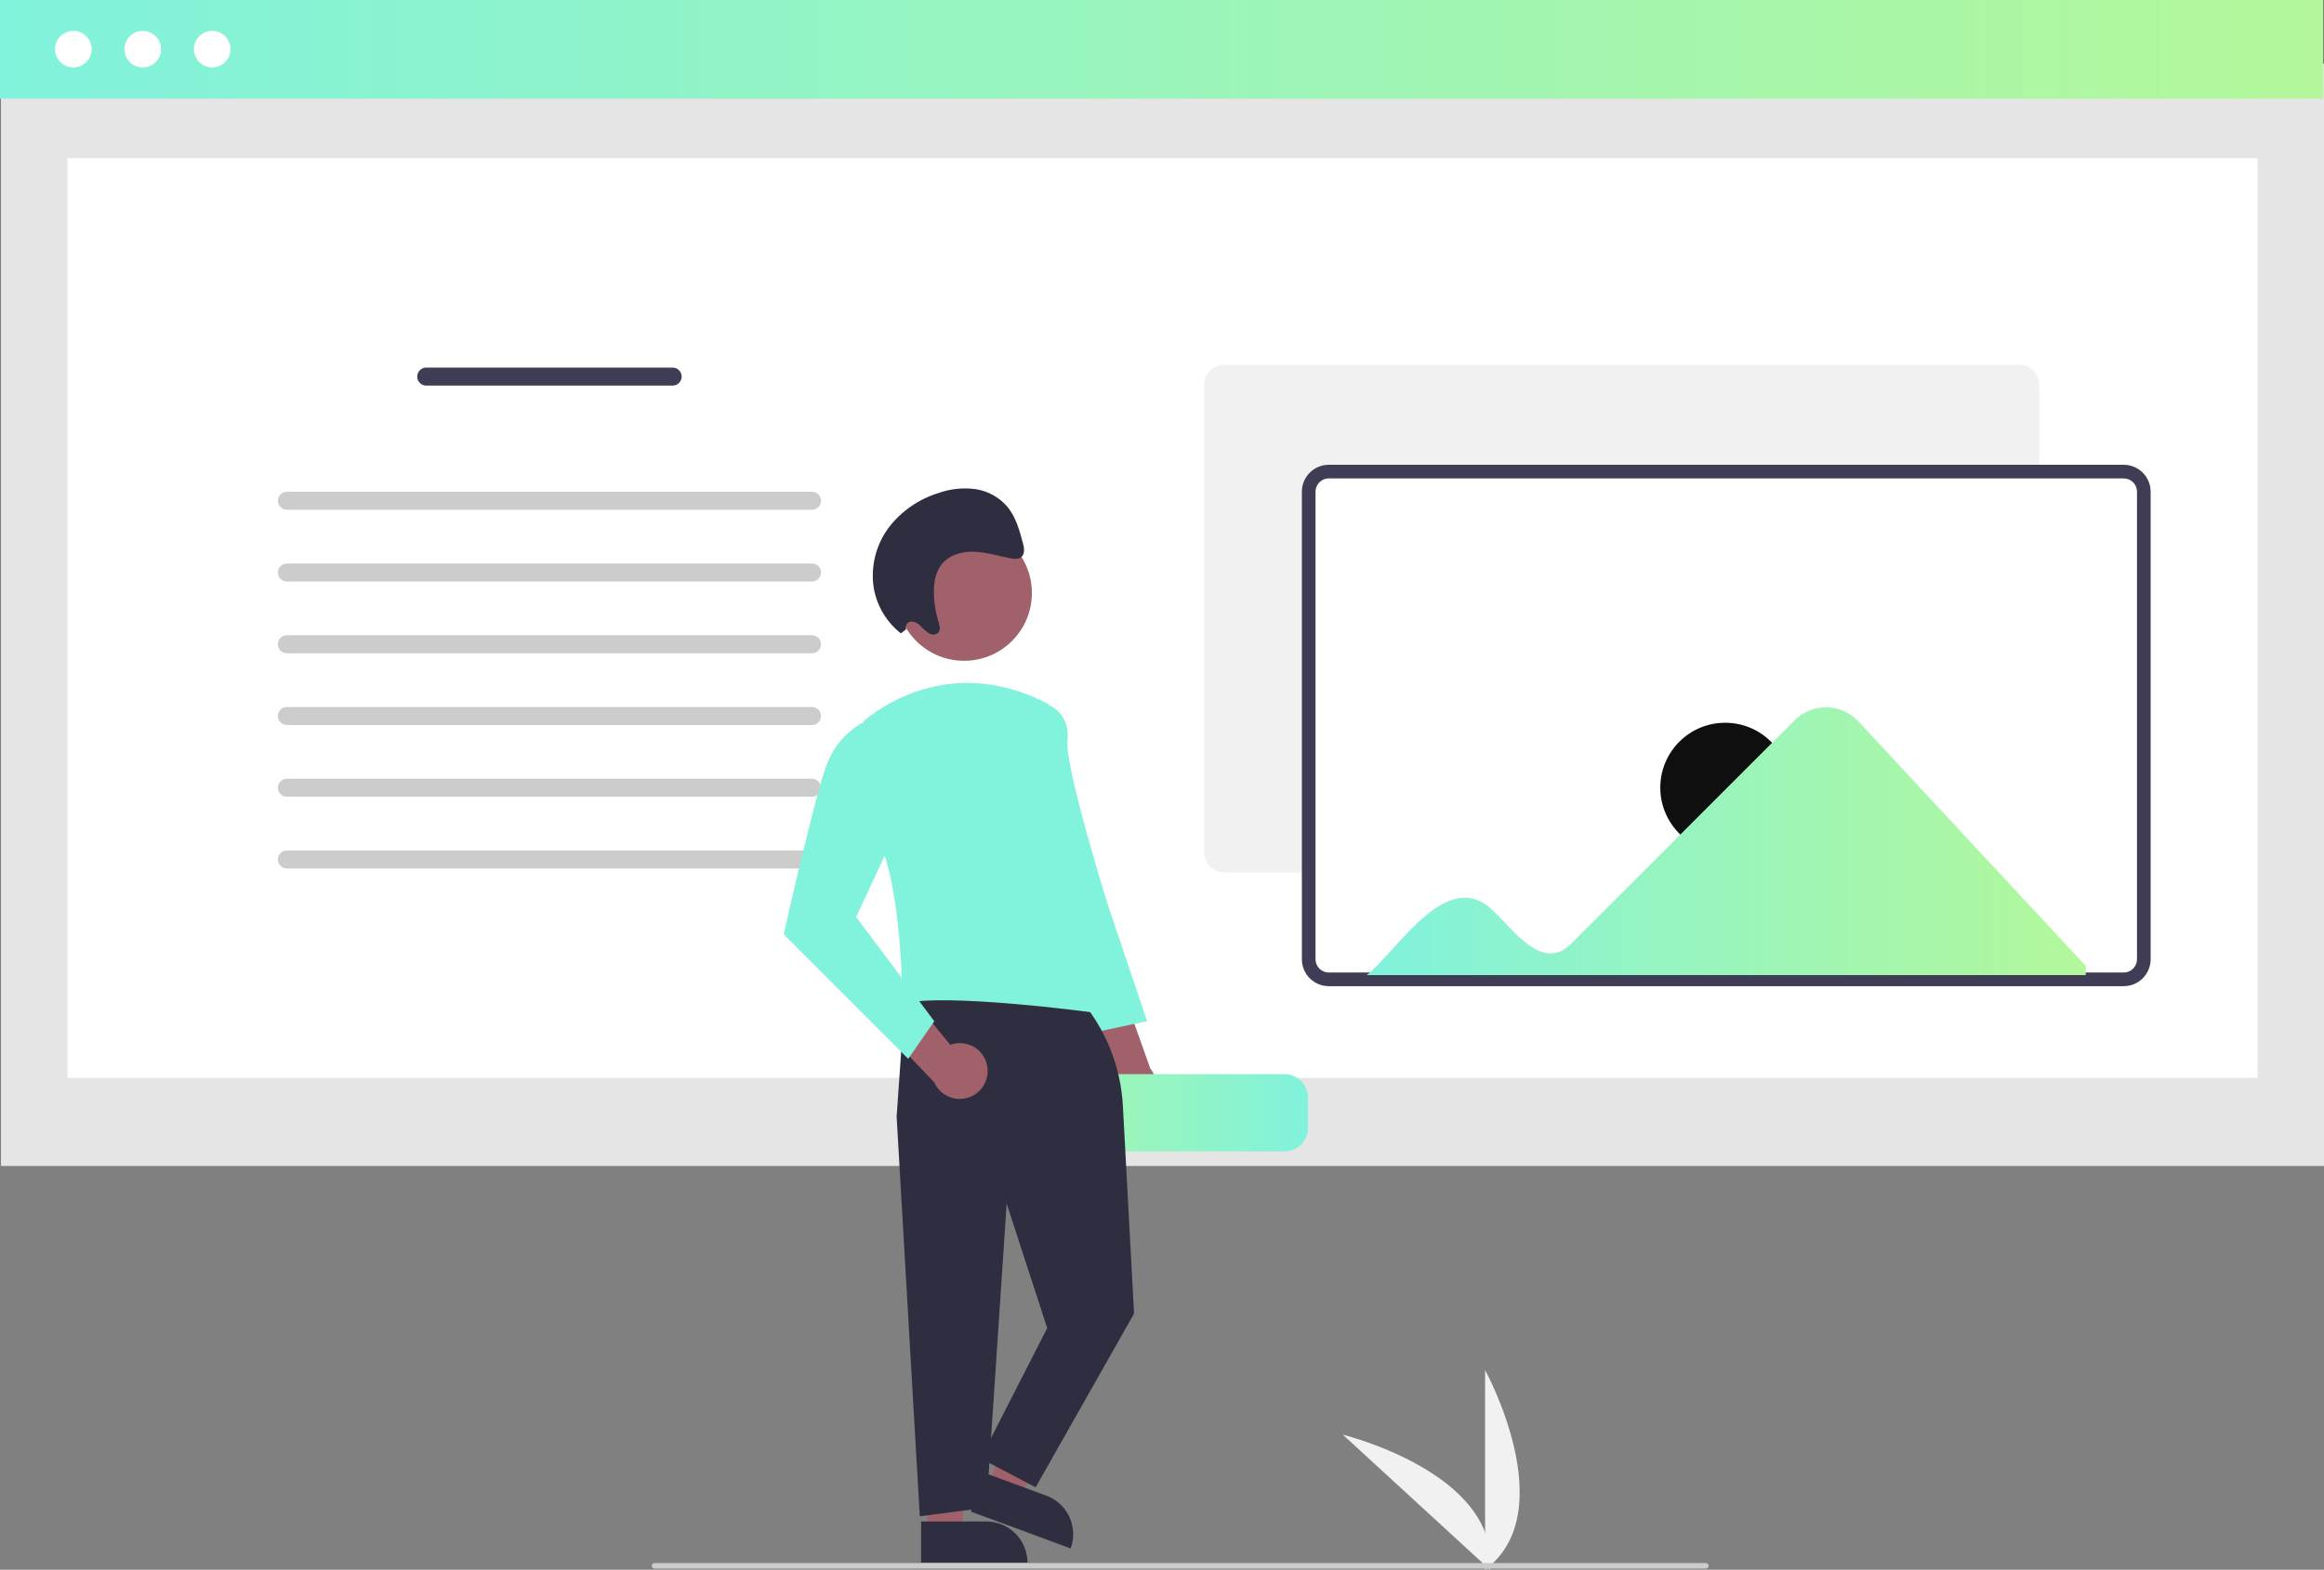 <svg width="567" height="383" viewBox="0 0 567 383" fill="none" xmlns="http://www.w3.org/2000/svg">
<rect x="0" y="0" width="567" height="383" fill="#808080" stroke="none"/>
<g clip-path="url(#clip0_822_61)">
<path d="M362.329 383V334.294C362.329 334.294 381.309 368.825 362.329 383Z" fill="#F1F1F1"/>
<path d="M363.501 382.991L327.624 350.053C327.624 350.053 365.895 359.423 363.501 382.991Z" fill="#F1F1F1"/>
<path d="M567 15.539H0.242V284.485H567V15.539Z" fill="#E5E5E5"/>
<path d="M550.794 38.601H16.448V262.992H550.794V38.601Z" fill="white"/>
<path d="M566.758 0H0V24.078H566.758V0Z" fill="url(#paint0_linear_822_61)"/>
<path d="M17.893 16.457C20.357 16.457 22.355 14.459 22.355 11.995C22.355 9.53 20.357 7.532 17.893 7.532C15.428 7.532 13.43 9.53 13.43 11.995C13.43 14.459 15.428 16.457 17.893 16.457Z" fill="white"/>
<path d="M34.832 16.457C37.296 16.457 39.294 14.459 39.294 11.995C39.294 9.53 37.296 7.532 34.832 7.532C32.367 7.532 30.369 9.53 30.369 11.995C30.369 14.459 32.367 16.457 34.832 16.457Z" fill="white"/>
<path d="M51.771 16.457C54.236 16.457 56.234 14.459 56.234 11.995C56.234 9.53 54.236 7.532 51.771 7.532C49.307 7.532 47.309 9.53 47.309 11.995C47.309 14.459 49.307 16.457 51.771 16.457Z" fill="white"/>
<path d="M103.992 89.684C103.409 89.684 102.849 89.915 102.436 90.328C102.024 90.741 101.792 91.3 101.792 91.884C101.792 92.467 102.024 93.027 102.436 93.44C102.849 93.852 103.409 94.084 103.992 94.084H164.11C164.693 94.084 165.253 93.852 165.665 93.44C166.078 93.027 166.31 92.467 166.31 91.884C166.31 91.3 166.078 90.741 165.665 90.328C165.253 89.915 164.693 89.684 164.11 89.684H103.992Z" fill="#3F3D56"/>
<path d="M69.992 119.981C69.409 119.981 68.849 120.213 68.437 120.626C68.024 121.039 67.792 121.598 67.792 122.182C67.792 122.765 68.024 123.325 68.437 123.738C68.849 124.15 69.409 124.382 69.992 124.382H198.109C198.693 124.382 199.252 124.15 199.665 123.738C200.078 123.325 200.309 122.765 200.309 122.182C200.309 121.598 200.078 121.039 199.665 120.626C199.252 120.213 198.693 119.981 198.109 119.981H69.992Z" fill="#CCCCCC"/>
<path d="M69.992 137.487C69.409 137.487 68.849 137.719 68.437 138.132C68.024 138.544 67.792 139.104 67.792 139.687C67.792 140.271 68.024 140.831 68.437 141.243C68.849 141.656 69.409 141.888 69.992 141.888H198.109C198.693 141.888 199.252 141.656 199.665 141.243C200.078 140.831 200.309 140.271 200.309 139.687C200.309 139.104 200.078 138.544 199.665 138.132C199.252 137.719 198.693 137.487 198.109 137.487H69.992Z" fill="#CCCCCC"/>
<path d="M69.992 154.992C69.409 154.992 68.849 155.224 68.437 155.637C68.024 156.05 67.792 156.609 67.792 157.193C67.792 157.776 68.024 158.336 68.437 158.749C68.849 159.161 69.409 159.393 69.992 159.393H198.109C198.693 159.393 199.252 159.161 199.665 158.749C200.078 158.336 200.309 157.776 200.309 157.193C200.309 156.609 200.078 156.05 199.665 155.637C199.252 155.224 198.693 154.992 198.109 154.992H69.992Z" fill="#CCCCCC"/>
<path d="M69.992 172.498C69.409 172.498 68.849 172.73 68.437 173.142C68.024 173.555 67.792 174.115 67.792 174.698C67.792 175.282 68.024 175.841 68.437 176.254C68.849 176.667 69.409 176.898 69.992 176.898H198.109C198.693 176.898 199.252 176.667 199.665 176.254C200.078 175.841 200.309 175.282 200.309 174.698C200.309 174.115 200.078 173.555 199.665 173.142C199.252 172.73 198.693 172.498 198.109 172.498H69.992Z" fill="#CCCCCC"/>
<path d="M69.992 190.003C69.409 190.003 68.849 190.235 68.437 190.648C68.024 191.06 67.792 191.62 67.792 192.203C67.792 192.787 68.024 193.347 68.437 193.759C68.849 194.172 69.409 194.404 69.992 194.404H198.109C198.693 194.404 199.252 194.172 199.665 193.759C200.078 193.347 200.309 192.787 200.309 192.203C200.309 191.62 200.078 191.06 199.665 190.648C199.252 190.235 198.693 190.003 198.109 190.003H69.992Z" fill="#CCCCCC"/>
<path d="M69.992 207.509C69.409 207.509 68.849 207.741 68.437 208.153C68.024 208.566 67.792 209.126 67.792 209.709C67.792 210.293 68.024 210.852 68.437 211.265C68.849 211.678 69.409 211.909 69.992 211.909H198.109C198.693 211.909 199.252 211.678 199.665 211.265C200.078 210.852 200.309 210.293 200.309 209.709C200.309 209.126 200.078 208.566 199.665 208.153C199.252 207.741 198.693 207.509 198.109 207.509H69.992Z" fill="#CCCCCC"/>
<path d="M492.631 212.851H298.663C297.366 212.85 296.123 212.334 295.207 211.417C294.29 210.501 293.774 209.258 293.773 207.961V93.858C293.774 92.561 294.29 91.318 295.207 90.402C296.123 89.485 297.366 88.969 298.663 88.968H492.631C493.928 88.969 495.171 89.485 496.087 90.402C497.004 91.318 497.52 92.561 497.521 93.858V207.961C497.52 209.258 497.004 210.501 496.087 211.417C495.171 212.334 493.928 212.85 492.631 212.851Z" fill="#F1F1F1"/>
<path d="M518.148 238.949H324.18C322.883 238.948 321.64 238.432 320.723 237.515C319.807 236.599 319.291 235.356 319.29 234.059V119.956C319.291 118.659 319.807 117.416 320.723 116.5C321.64 115.583 322.883 115.067 324.18 115.066H518.148C519.444 115.067 520.687 115.583 521.604 116.5C522.521 117.416 523.036 118.659 523.038 119.956V234.059C523.036 235.356 522.521 236.599 521.604 237.515C520.687 238.432 519.444 238.948 518.148 238.949Z" fill="white"/>
<path d="M518.148 240.613H324.18C322.442 240.611 320.776 239.92 319.548 238.691C318.319 237.462 317.628 235.796 317.626 234.059V119.956C317.628 118.218 318.319 116.552 319.548 115.324C320.776 114.095 322.442 113.404 324.18 113.402H518.148C519.886 113.404 521.552 114.095 522.78 115.323C524.009 116.552 524.7 118.218 524.702 119.956V234.059C524.7 235.797 524.009 237.462 522.78 238.691C521.552 239.92 519.886 240.611 518.148 240.613ZM324.18 116.73C323.325 116.731 322.505 117.071 321.9 117.676C321.295 118.281 320.955 119.101 320.954 119.956V234.059C320.955 234.914 321.295 235.734 321.9 236.339C322.505 236.944 323.325 237.284 324.18 237.285H518.148C519.003 237.284 519.823 236.944 520.428 236.339C521.033 235.734 521.373 234.914 521.374 234.059V119.956C521.373 119.101 521.033 118.281 520.428 117.676C519.823 117.071 519.003 116.731 518.148 116.73H324.18Z" fill="#3F3D56"/>
<path d="M437.234 192.176C437.234 201.196 429.922 208.508 420.902 208.508C411.883 208.508 404.571 201.196 404.571 192.176C404.571 183.156 411.883 175.844 420.902 175.844C429.922 175.844 437.234 183.156 437.234 192.176Z" fill="#0F0F0F" stroke="white"/>
<path d="M453.372 175.983C452.381 174.932 451.191 174.089 449.87 173.505C448.548 172.921 447.124 172.607 445.68 172.581C444.236 172.555 442.801 172.818 441.46 173.355C440.119 173.892 438.899 174.691 437.871 175.706L383.283 230.296C376.29 237.321 368.991 226.576 364.326 222.243C353.11 211.149 340.994 231.951 333.455 237.908H508.873V235.675L453.372 175.983Z" fill="url(#paint1_linear_822_61)"/>
<path d="M416.197 382.716H159.685C159.506 382.716 159.335 382.645 159.209 382.519C159.083 382.392 159.012 382.221 159.012 382.043C159.012 381.864 159.083 381.693 159.209 381.567C159.335 381.44 159.506 381.369 159.685 381.369H416.197C416.376 381.369 416.547 381.44 416.673 381.567C416.8 381.693 416.871 381.864 416.871 382.043C416.871 382.221 416.8 382.392 416.673 382.519C416.547 382.645 416.376 382.716 416.197 382.716Z" fill="#CBCBCB"/>
<path d="M271.237 270.426C270.447 269.831 269.796 269.069 269.331 268.196C268.866 267.322 268.599 266.357 268.547 265.368C268.496 264.38 268.662 263.392 269.033 262.475C269.405 261.557 269.973 260.732 270.698 260.058L260.994 238.042L273.322 240.131L280.647 260.718C281.698 262.011 282.239 263.644 282.167 265.309C282.095 266.974 281.414 268.554 280.254 269.751C279.094 270.948 277.536 271.677 275.874 271.802C274.212 271.926 272.562 271.437 271.237 270.426Z" fill="#A0616A"/>
<path d="M252.665 172.875L256.198 172.168C256.198 172.168 261.143 174.288 260.436 180.645C259.73 187.003 270.326 220.91 270.326 220.91L279.863 249.166L266.441 251.991L257.611 219.497L252.665 172.875Z" fill="#81F2DC"/>
<path d="M236.644 280.932H313.402C314.92 280.93 316.374 280.327 317.447 279.254C318.52 278.181 319.124 276.726 319.125 275.209V267.803C319.124 266.285 318.52 264.831 317.447 263.758C316.374 262.685 314.92 262.082 313.402 262.08H236.644C235.127 262.082 233.672 262.685 232.599 263.758C231.526 264.831 230.923 266.286 230.921 267.803V275.209C230.923 276.726 231.526 278.181 232.599 279.254C233.672 280.326 235.127 280.93 236.644 280.932Z" fill="url(#paint2_linear_822_61)"/>
<path d="M241.19 362.242L248.933 365.1L263.645 336.593L252.215 332.374L241.19 362.242Z" fill="#A0616A"/>
<path d="M255.282 364.929L240.347 359.417L236.876 368.82L261.214 377.803C261.67 376.569 261.878 375.256 261.827 373.941C261.776 372.626 261.466 371.333 260.915 370.138C260.364 368.942 259.583 367.867 258.616 366.974C257.65 366.08 256.517 365.385 255.282 364.929Z" fill="#2F2E41"/>
<path d="M226.389 374.097L234.636 373.723L237.116 341.739L224.945 342.292L226.389 374.097Z" fill="#A0616A"/>
<path d="M240.649 371.228H224.729V381.251H250.672C250.672 379.935 250.413 378.632 249.909 377.415C249.406 376.199 248.667 375.094 247.737 374.164C246.806 373.233 245.701 372.495 244.485 371.991C243.269 371.487 241.965 371.228 240.649 371.228Z" fill="#2F2E41"/>
<path d="M263.262 243.515C269.669 250.837 273.436 260.097 273.958 269.813L276.684 320.512L252.665 362.896L239.243 355.832L255.491 324.044L245.601 293.669L218.757 272.477L220.876 242.102L263.262 243.515Z" fill="#2F2E41"/>
<path d="M225.821 269.651L218.757 272.477L224.408 369.959L240.656 367.84L245.601 293.669L225.821 269.651Z" fill="#2F2E41"/>
<path d="M240.854 260.08C240.68 259.106 240.294 258.182 239.724 257.373C239.154 256.564 238.413 255.889 237.554 255.397C236.695 254.906 235.739 254.608 234.752 254.526C233.766 254.443 232.773 254.578 231.845 254.921L216.574 236.328L212.877 248.271L227.945 264.097C228.624 265.618 229.838 266.838 231.356 267.525C232.875 268.211 234.592 268.317 236.183 267.822C237.775 267.327 239.129 266.266 239.99 264.839C240.851 263.412 241.158 261.719 240.854 260.08Z" fill="#A0616A"/>
<path d="M235.218 161.226C226.084 161.226 218.68 153.823 218.68 144.69C218.68 135.557 226.084 128.153 235.218 128.153C244.351 128.153 251.755 135.557 251.755 144.69C251.755 153.823 244.351 161.226 235.218 161.226Z" fill="#A0616A"/>
<path d="M210.633 176.054C210.633 176.054 229.706 158.041 255.844 171.815C255.844 171.815 262.555 239.983 266.794 247.046C266.794 247.046 230.059 242.102 220.169 244.927C220.169 244.927 220.169 215.259 213.811 203.956C207.454 192.654 210.633 176.054 210.633 176.054Z" fill="#81F2DC"/>
<path d="M218.05 177.82L210.299 176.387C206.43 178.637 203.435 182.129 201.802 186.296C198.977 193.36 191.206 227.974 191.206 227.974L221.582 258.349L227.94 249.166L208.867 223.735L218.757 202.544L218.05 177.82Z" fill="#81F2DC"/>
<path d="M221.072 153.538C221.001 153.33 220.979 153.109 221.006 152.891C221.034 152.674 221.111 152.465 221.232 152.282C221.352 152.099 221.513 151.946 221.702 151.834C221.891 151.723 222.103 151.656 222.322 151.64C222.77 151.664 223.208 151.779 223.611 151.977C224.013 152.176 224.371 152.454 224.663 152.794C225.261 153.484 225.958 154.083 226.73 154.57C227.53 154.973 228.615 154.916 229.071 154.147C229.5 153.425 229.206 152.458 228.947 151.62C228.287 149.486 227.918 147.274 227.85 145.042C227.775 142.55 228.126 139.95 229.506 138.007C231.286 135.499 234.469 134.547 237.481 134.616C240.494 134.685 243.457 135.615 246.441 136.203C247.471 136.406 248.682 136.51 249.371 135.711C250.104 134.862 249.835 133.489 249.523 132.342C248.715 129.368 247.857 126.293 245.978 123.891C243.947 121.395 241.045 119.762 237.857 119.319C234.797 118.94 231.69 119.293 228.793 120.348C224.072 121.836 219.918 124.73 216.887 128.642C213.762 132.803 212.411 138.032 213.131 143.185C213.834 147.674 216.212 151.729 219.787 154.533" fill="#2F2E41"/>
</g>
<defs>
<linearGradient id="paint0_linear_822_61" x1="0" y1="12.039" x2="566.758" y2="12.039" gradientUnits="userSpaceOnUse">
<stop stop-color="#81F2DC"/>
<stop offset="1" stop-color="#B3F79A"/>
</linearGradient>
<linearGradient id="paint1_linear_822_61" x1="333.455" y1="205.244" x2="508.873" y2="205.244" gradientUnits="userSpaceOnUse">
<stop stop-color="#81F2DC"/>
<stop offset="1" stop-color="#B3F79A"/>
</linearGradient>
<linearGradient id="paint2_linear_822_61" x1="319.125" y1="271.506" x2="230.921" y2="271.506" gradientUnits="userSpaceOnUse">
<stop stop-color="#81F2DC"/>
<stop offset="1" stop-color="#B3F79A"/>
</linearGradient>
<clipPath id="clip0_822_61">
<rect width="567" height="383" fill="white"/>
</clipPath>
</defs>
</svg>
